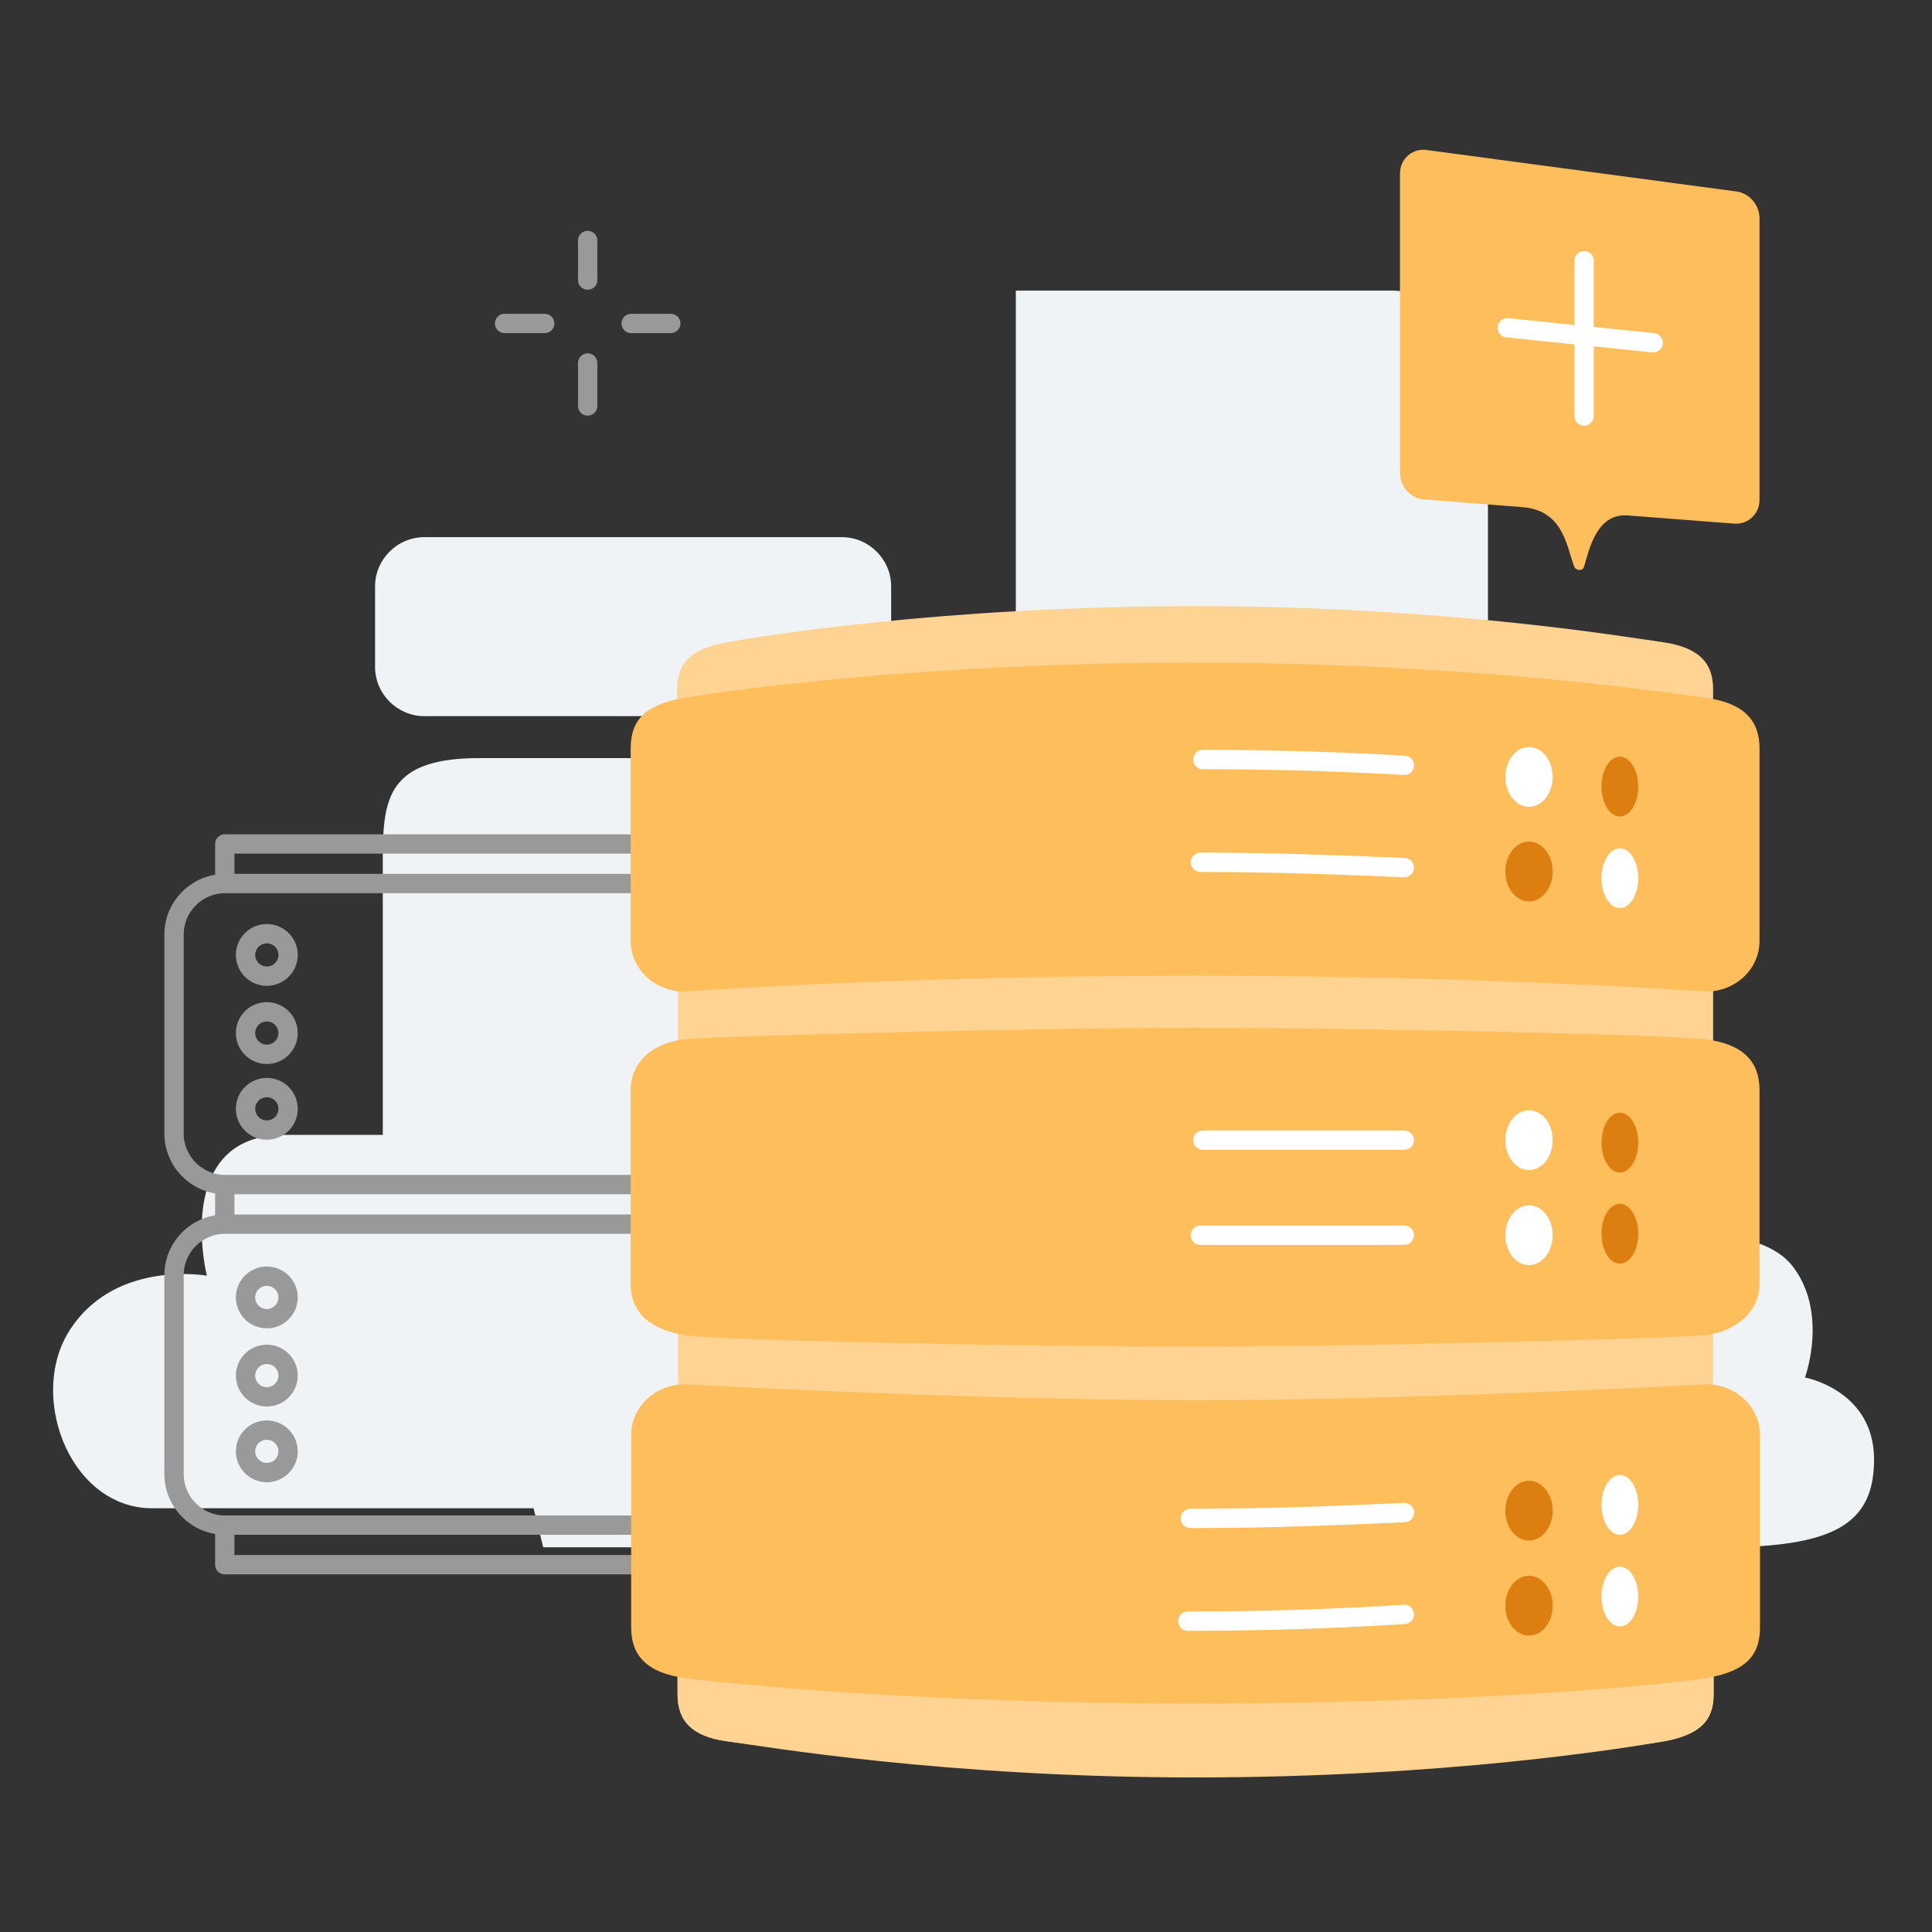 <svg xmlns="http://www.w3.org/2000/svg" width="400" height="400" fill="none" viewBox="0 0 400 400"><rect x="0" y="0" width="400" height="400" fill="#333333" stroke="none"/><path fill="#F0F3F5" d="M174.299 148.269h-86.44c-5.603 0-10.205-4.594-10.205-10.188v-16.679c0-5.593 4.602-10.188 10.204-10.188H174.3c5.603 0 10.205 4.595 10.205 10.188v16.679c0 5.594-4.602 10.188-10.205 10.188"/><path fill="#F0F3F5" d="M110.469 312.267H31.531c-16.908 0-25.612-22.773-17.408-36.356 9.305-15.281 28.714-11.786 28.714-11.786s-7.304-29.164 16.107-29.164h20.31v-56.93c0-12.585.9-21.074 20.01-21.074h111.052V60.175h77.837c11.005 0 19.909 9.688 19.909 21.574v67.417h19.109a13.65 13.65 0 0 1 13.707 13.683v93.086s22.911-3.395 30.314 6.293c7.404 9.688 2.501 22.972 2.501 22.972S388 287.796 388 302.179c0 13.583-8.604 18.178-32.115 18.178H112.47z"/><path fill="#999" d="M189.206 243.252a2 2 0 1 0 0 4zM44.538 253.343a2 2 0 1 0 4 0zm4-8.09a2 2 0 0 0-4 0zm138.667 8.09a2 2 0 0 0 4 0zm4-8.09a2 2 0 0 0-4 0zM46.538 174.738v-2a2 2 0 0 0-2 2zm142.668 0h2a2 2 0 0 0-2-2zm0 8.19v2a2 2 0 0 0 2-2zm-142.668 0h-2a2 2 0 0 0 2 2zm0 132.837v-2a2 2 0 0 0-2 2zm142.668 0h2a2 2 0 0 0-2-2zm0 8.19v2a2 2 0 0 0 2-2zm-142.668 0h-2a2 2 0 0 0 2 2zm142.668-10.19H46.639v4h142.567zm-142.567 0c-4.79 0-8.606-3.889-8.606-8.587h-4c0 6.889 5.589 12.587 12.606 12.587zm-8.606-8.587v-41.149h-4v41.149zm0-41.149c0-4.773 3.892-8.587 8.606-8.587v-4c-6.892 0-12.606 5.574-12.606 12.587zm8.606-8.587h142.567v-4H46.639zm142.567 0c4.789 0 8.605 3.889 8.605 8.587h4c0-6.889-5.589-12.587-12.605-12.587zm8.605 8.587v41.149h4v-41.149zm0 41.149c0 4.698-3.816 8.587-8.605 8.587v4c7.016 0 12.605-5.698 12.605-12.587zm-8.605-61.926H46.639v4h142.567zm-142.567 0c-4.79 0-8.606-3.89-8.606-8.587h-4c0 6.888 5.589 12.587 12.606 12.587zm-8.606-8.587v-41.15h-4v41.15zm0-41.15c0-4.773 3.892-8.587 8.606-8.587v-4c-6.892 0-12.606 5.574-12.606 12.587zm8.606-8.587h142.567v-4H46.639zm142.567 0c4.789 0 8.605 3.89 8.605 8.587h4c0-6.888-5.589-12.587-12.605-12.587zm8.605 8.587v41.15h4v-41.15zm0 41.15c0 4.697-3.816 8.587-8.605 8.587v4c7.016 0 12.605-5.699 12.605-12.587zM48.538 253.343v-8.09h-4v8.09zm-4-8.09v8.09h4v-8.09zm146.667 8.09v-8.09h-4v8.09zm-4-8.09v8.09h4v-8.09zM46.538 176.738h142.668v-4H46.538zm140.668-2v8.19h4v-8.19zm2 6.19H46.538v4h142.668zm-140.668 2v-8.19h-4v8.19zm-2 134.837h142.668v-4H46.538zm140.668-2v8.19h4v-8.19zm2 6.19H46.538v4h142.668zm-140.668 2v-8.19h-4v8.19z"/><path stroke="#999" stroke-linecap="round" stroke-linejoin="round" stroke-width="4" d="M55.242 202.103a4.4 4.4 0 0 0 4.402-4.394 4.4 4.4 0 0 0-4.402-4.395 4.4 4.4 0 0 0-4.402 4.395 4.4 4.4 0 0 0 4.402 4.394m0 16.179a4.4 4.4 0 0 0 4.402-4.395 4.4 4.4 0 0 0-4.402-4.395 4.4 4.4 0 0 0-4.402 4.395 4.4 4.4 0 0 0 4.402 4.395m0 15.684a4.4 4.4 0 0 0 4.402-4.395 4.4 4.4 0 0 0-4.402-4.395 4.4 4.4 0 0 0-4.402 4.395 4.4 4.4 0 0 0 4.402 4.395m0 39.05a4.4 4.4 0 0 0 4.402-4.394 4.4 4.4 0 0 0-4.402-4.395 4.4 4.4 0 0 0-4.402 4.395 4.4 4.4 0 0 0 4.402 4.394m0 16.18a4.4 4.4 0 0 0 4.402-4.394 4.4 4.4 0 0 0-4.402-4.395 4.4 4.4 0 0 0-4.402 4.395 4.4 4.4 0 0 0 4.402 4.394m0 15.68a4.4 4.4 0 0 0 4.402-4.395 4.4 4.4 0 0 0-4.402-4.394 4.4 4.4 0 0 0-4.402 4.394 4.4 4.4 0 0 0 4.402 4.395" clip-rule="evenodd"/><path fill="#FFD493" d="M344.479 188.919s-41.82-2.996-97.046-2.996c-55.826 0-97.046 2.996-97.046 2.996-5.603 0-10.205-4.294-10.205-9.688v-36.555c0-5.294 2.702-8.29 10.205-9.688 7.404-1.299 45.021-7.491 97.046-7.491s89.742 6.492 97.046 7.491c7.303 1.098 10.205 4.295 10.205 9.688v36.555c0 5.394-4.502 9.688-10.205 9.688M150.488 304.578s41.819 2.996 97.045 2.996c55.827 0 97.046-2.996 97.046-2.996 5.603 0 10.205 4.294 10.205 9.688v36.555c0 5.294-2.701 8.29-10.205 9.688-7.403 1.299-45.021 7.491-97.046 7.491-52.024 0-89.742-6.492-97.045-7.491-7.304-.999-10.205-4.294-10.205-9.688v-36.555c.1-5.394 4.602-9.688 10.205-9.688"/><path fill="#FFD493" d="M150.488 304.578s41.819 2.996 97.045 2.996c55.827 0 97.046-2.996 97.046-2.996 5.603 0 10.205 4.294 10.205 9.688v36.555c0 5.294-2.701 8.29-10.205 9.688-7.403 1.299-45.021 5.494-97.046 5.494-52.024 0-89.742-4.495-97.045-5.494-7.304-.999-10.205-4.294-10.205-9.688v-36.555c.1-5.394 4.602-9.688 10.205-9.688"/><path fill="#FFD493" d="M140.383 179.231h214.301v140.628H140.383z"/><path fill="#FFBE5C" fill-rule="evenodd" d="M353.183 205.299s-45.521-3.296-105.75-3.296c-60.828 0-105.75 3.296-105.75 3.296-6.103 0-11.105-4.694-11.105-10.487v-39.851c0-5.793 2.901-9.089 11.105-10.487 8.204-1.399 49.024-7.291 105.75-7.291 53.767 0 93.422 5.563 104.23 7.079l1.52.212c7.904 1.098 11.106 4.694 11.106 10.487v39.851c0 5.793-4.903 10.487-11.106 10.487m-211.4 81.302s59.728 3.296 105.75 3.296 105.75-3.296 105.75-3.296c6.103 0 11.105 4.694 11.105 10.487v39.852c0 5.792-2.901 9.088-11.105 10.487-8.104 1.398-49.023 5.293-105.75 5.293s-97.746-4.195-105.75-5.293c-7.904-1.099-11.105-4.695-11.105-10.487v-39.852c0-5.793 5.002-10.487 11.105-10.487m105.65-73.811c33.416 0 97.947 1.398 105.75 2.397 7.804.999 11.106 4.694 11.106 10.487v40.251c0 5.793-5.203 9.788-11.106 10.487-6.002.699-72.334 2.397-105.75 2.397s-98.546-1.198-105.75-2.397-11.105-4.694-11.105-10.487v-40.251c0-5.793 4.602-9.788 11.105-10.487s72.335-2.397 105.75-2.397" clip-rule="evenodd"/><path fill="#fff" d="M316.566 261.93c2.708 0 4.902-2.773 4.902-6.193s-2.194-6.192-4.902-6.192c-2.707 0-4.902 2.772-4.902 6.192s2.195 6.193 4.902 6.193"/><path fill="#DD7E10" d="M335.375 261.629c2.1 0 3.802-2.773 3.802-6.193s-1.702-6.192-3.802-6.192-3.801 2.772-3.801 6.192 1.702 6.193 3.801 6.193"/><path fill="#fff" d="M316.566 242.254c2.708 0 4.902-2.772 4.902-6.192s-2.194-6.193-4.902-6.193c-2.707 0-4.902 2.773-4.902 6.193s2.195 6.192 4.902 6.192"/><path fill="#DD7E10" d="M335.375 242.753c2.1 0 3.802-2.772 3.802-6.192s-1.702-6.192-3.802-6.192-3.801 2.772-3.801 6.192 1.702 6.192 3.801 6.192m-18.809 95.883c2.708 0 4.902-2.772 4.902-6.192s-2.194-6.193-4.902-6.193c-2.707 0-4.902 2.773-4.902 6.193s2.195 6.192 4.902 6.192"/><path fill="#fff" d="M335.375 336.74c2.1 0 3.802-2.773 3.802-6.193s-1.702-6.192-3.802-6.192-3.801 2.772-3.801 6.192 1.702 6.193 3.801 6.193"/><path fill="#DD7E10" d="M316.566 318.96c2.708 0 4.902-2.772 4.902-6.192s-2.194-6.193-4.902-6.193c-2.707 0-4.902 2.773-4.902 6.193s2.195 6.192 4.902 6.192"/><path fill="#fff" d="M335.375 317.763c2.1 0 3.802-2.772 3.802-6.192s-1.702-6.193-3.802-6.193-3.801 2.773-3.801 6.193 1.702 6.192 3.801 6.192"/><path fill="#DD7E10" d="M316.566 186.622c2.708 0 4.902-2.772 4.902-6.192s-2.194-6.193-4.902-6.193c-2.707 0-4.902 2.773-4.902 6.193s2.195 6.192 4.902 6.192"/><path fill="#fff" d="M335.375 188.02c2.1 0 3.802-2.772 3.802-6.192s-1.702-6.192-3.802-6.192-3.801 2.772-3.801 6.192 1.702 6.192 3.801 6.192m-18.809-20.974c2.708 0 4.902-2.772 4.902-6.192s-2.194-6.193-4.902-6.193c-2.707 0-4.902 2.773-4.902 6.193s2.195 6.192 4.902 6.192"/><path fill="#DD7E10" d="M335.375 169.044c2.1 0 3.802-2.773 3.802-6.193s-1.702-6.192-3.802-6.192-3.801 2.772-3.801 6.192 1.702 6.193 3.801 6.193"/><path fill="#fff" d="M290.672 181.629a2 2 0 0 0 .163-3.997zm-42.138-5.097a2 2 0 1 0 0 4zm.5-21.274a2 2 0 0 0 0 4zm41.602 5.195a2 2 0 1 0 .235-3.993zm.119 77.607a2 2 0 0 0 0-4zm-41.72-4a2 2 0 0 0 0 4zm41.72 23.679a2 2 0 0 0 0-4zm-42.22-4a2 2 0 0 0 0 4zm-2.102 58.628a2 2 0 0 0 0 4zm44.409 2.8a2 2 0 1 0-.177-3.996zm.039 21.07a2 2 0 1 0-.255-3.992zm-44.948-2.597a2 2 0 1 0 0 4zm44.902-156.008c-12.202-.499-26.747-1.1-42.301-1.1v4c15.46 0 29.928.597 42.138 1.097zm-41.801-18.374c15.665 0 29.733.498 41.602 1.195l.235-3.993a718 718 0 0 0-41.837-1.202zm41.721 74.802h-41.72v4h41.72zm0 19.679h-42.22v4h42.22zm-44.322 62.628c16.956 0 30.901-.601 44.409-1.2l-.177-3.996c-13.505.599-27.372 1.196-44.232 1.196zm44.193 15.878c-12.467.797-27.631 1.395-44.693 1.395v4c17.154 0 32.404-.601 44.948-1.403z"/><path fill="#999" d="M123.674 49.79a2 2 0 1 0-4 0zm-4 8.19a2 2 0 1 0 4 0zm4 17.177a2 2 0 1 0-4 0zm-4 8.89a2 2 0 0 0 4 0zm19.208-15.078a2 2 0 1 0 0-4zm-8.204-4a2 2 0 0 0 0 4zm-17.908 4a2 2 0 1 0 0-4zm-8.304-4a2 2 0 1 0 0 4zm15.208-15.18v8.19h4v-8.19zm0 25.368v8.89h4v-8.89zm19.208-10.188h-8.204v4h8.204zm-26.112 0h-8.304v4h8.304z"/><path fill="#FFBE5C" d="m359.186 39.602-64.13-8.59c-2.801-.2-5.202 1.998-5.202 4.895V97.93c0 2.896 2.301 5.393 5.202 5.493l20.41 1.598c8.004.799 8.804 7.591 10.405 12.185.4.999 1.801 1.099 2.101.1 1.2-4.195 2.801-11.086 9.104-10.587l22.01 1.698c2.802.2 5.203-1.998 5.203-4.894V45.195c0-2.896-2.301-5.393-5.103-5.593"/><path fill="#fff" d="M329.972 53.984a2 2 0 0 0-4 0zm-4 32.161a2 2 0 1 0 4 0zm-13.704-20.269a2 2 0 1 0-.408 3.98zm29.807 7.076a2 2 0 0 0 .407-3.98zm-16.103-18.968v32.161h4v-32.16zM311.86 69.856l30.215 3.096.407-3.98-30.214-3.096z"/></svg>